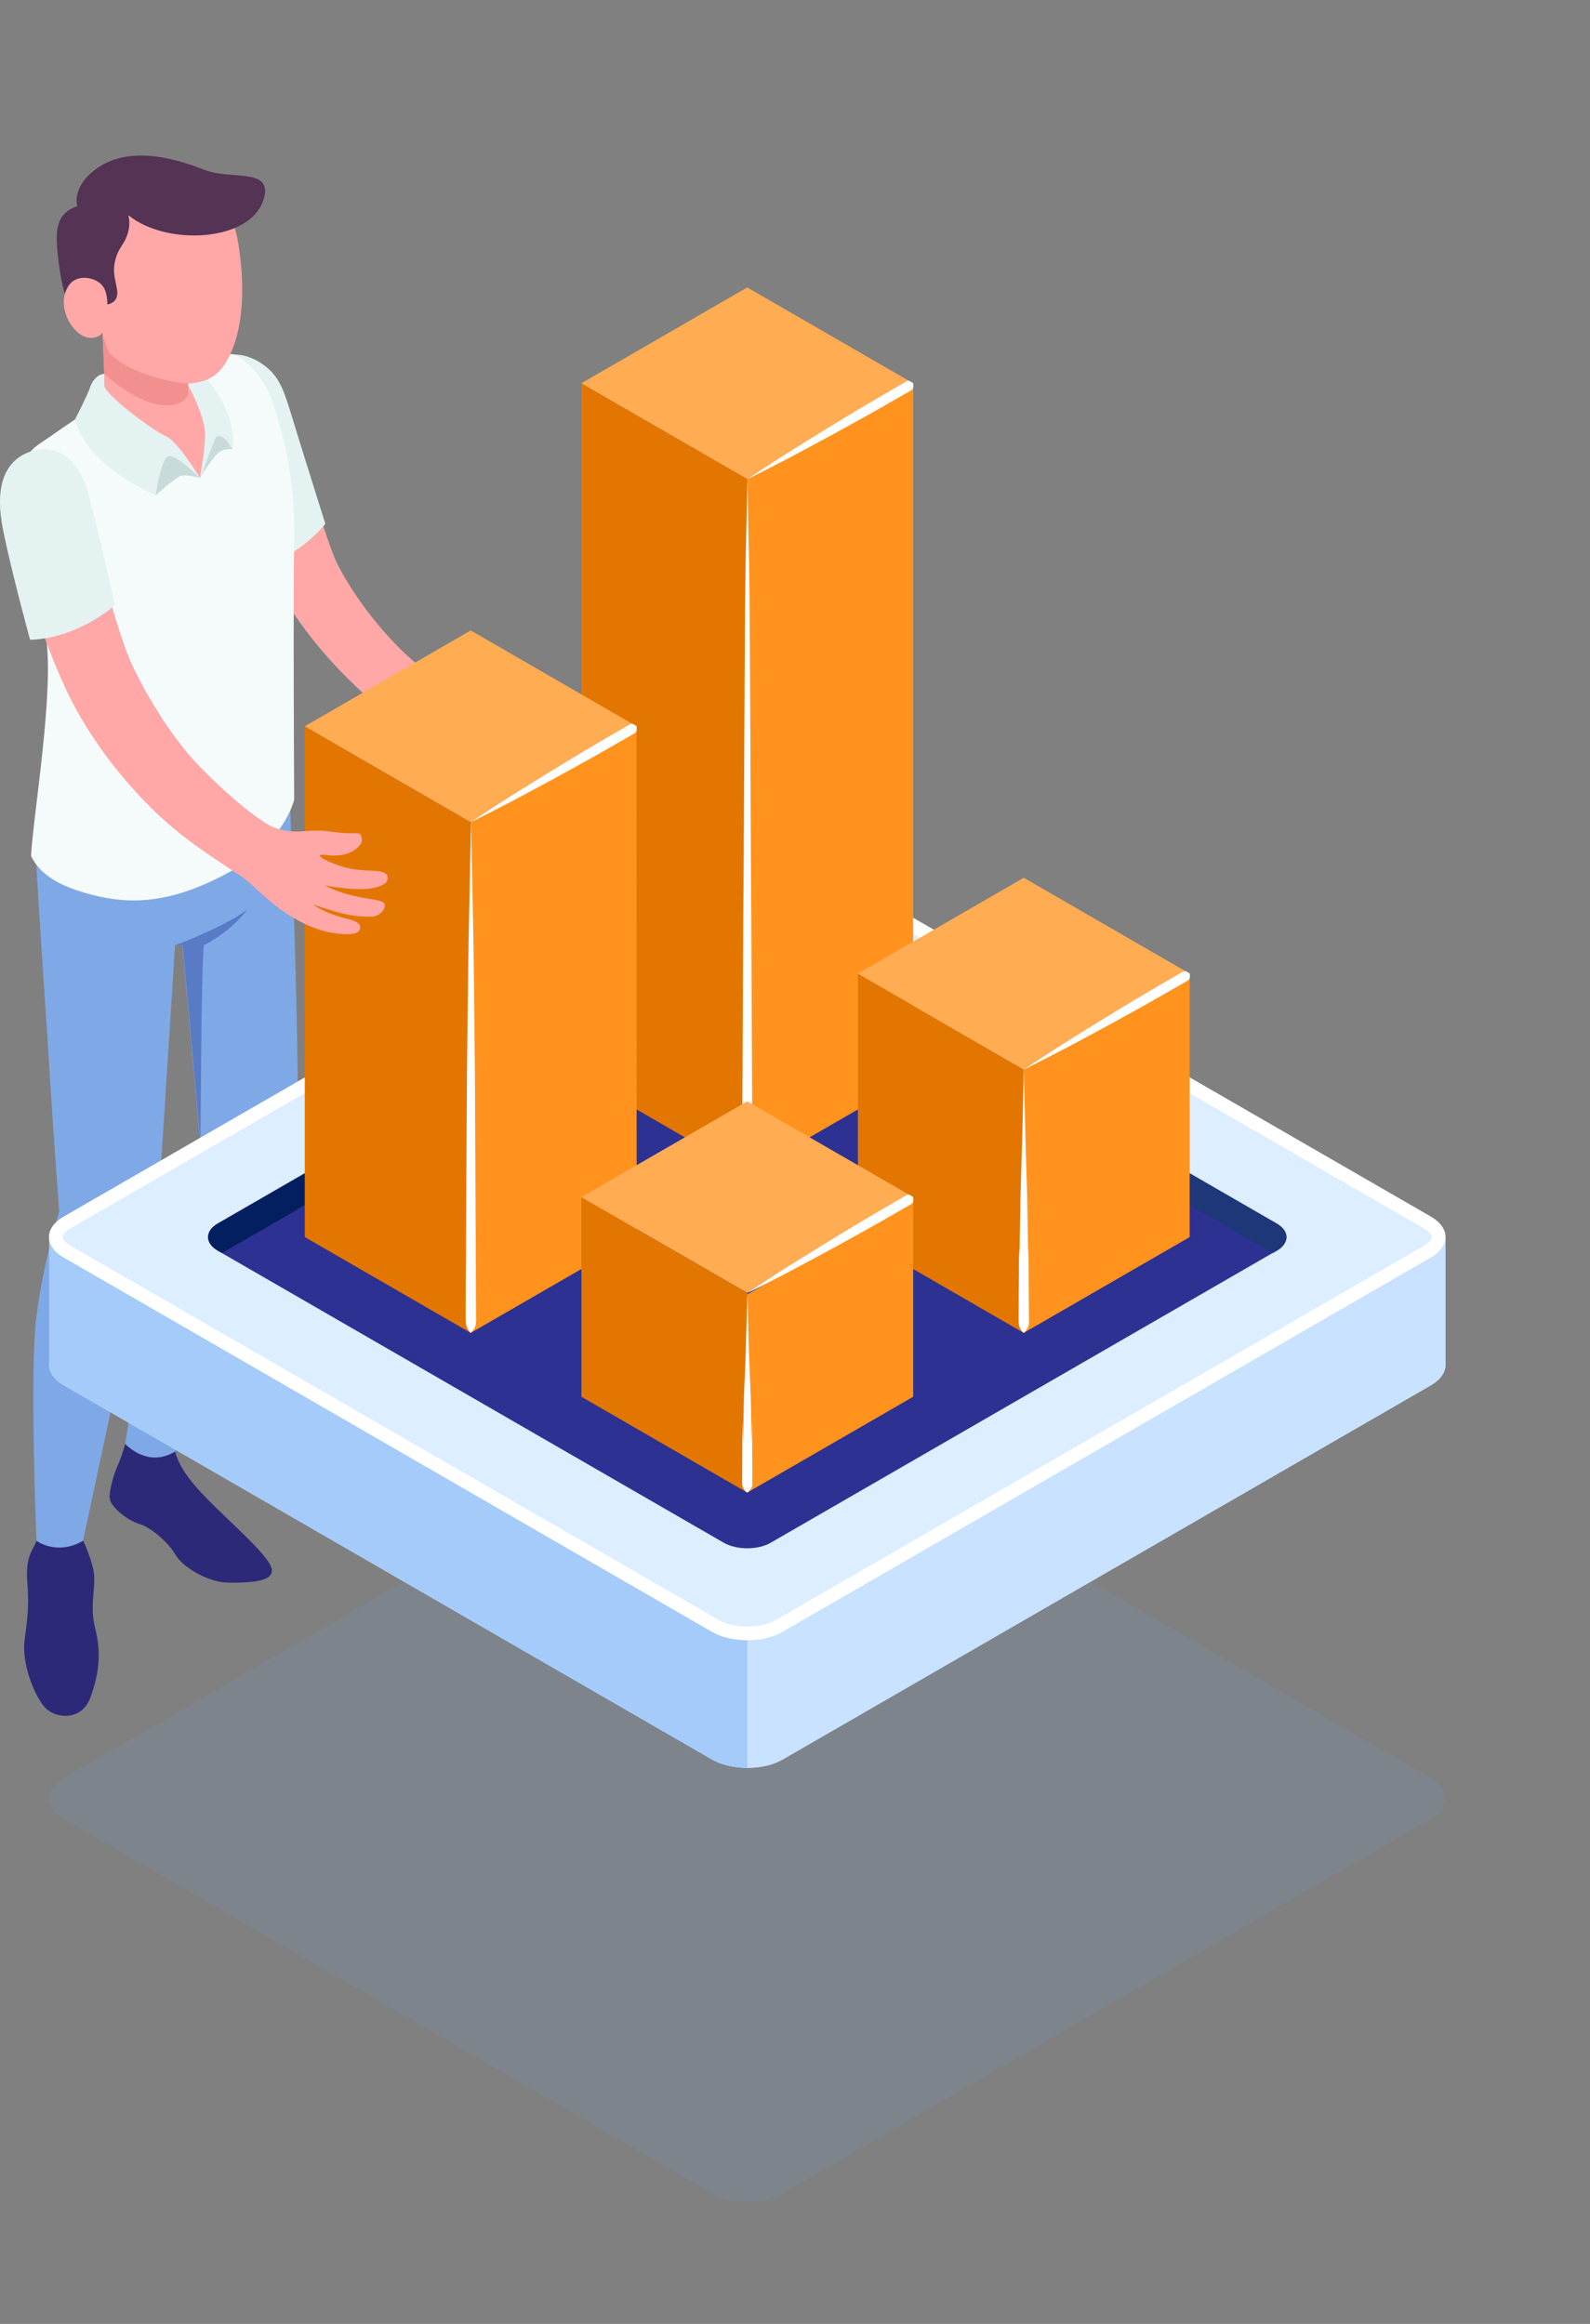 <svg width="130" height="190" viewBox="0 0 130 190" fill="none" xmlns="http://www.w3.org/2000/svg">
<rect x="0" y="0" width="130" height="190" fill="#808080" stroke="none"/>
<path d="M46.512 58.412C45.544 58.479 44.676 58.178 43.318 58.379C42.116 58.557 41.337 58.635 40.213 58.501C39.089 58.357 36.017 56.019 33.545 53.827C30.618 51.233 27.98 47.304 27.212 45.256C25.91 41.795 23.907 34.649 22.961 32.245C22.026 29.852 20.801 29.384 19.299 29.184C17.54 28.939 16.416 29.629 17.329 33.224C18.253 36.819 20.267 43.687 22.738 48.094C23.94 50.231 26.144 53.493 29.884 56.843C32.499 59.18 34.926 60.549 37.998 62.241C38.833 62.709 39.344 63.254 40.836 64.322C42.327 65.391 44.309 66.27 45.845 66.404C47.369 66.549 47.948 66.348 48.115 66.059C48.316 65.68 48.059 65.38 47.369 65.235C46.679 65.09 45.511 64.968 44.186 64.211C44.186 64.211 45.678 64.601 46.602 64.757C47.514 64.912 48.427 64.924 49.072 64.846C49.863 64.757 50.419 63.71 49.729 63.543C49.028 63.376 48.449 63.443 47.102 63.198C45.867 62.976 45.01 62.564 45.01 62.564C45.01 62.564 46.49 62.753 47.759 62.686C49.028 62.608 49.54 62.319 49.863 62.108C50.185 61.896 50.319 61.195 49.429 61.117C48.627 61.039 47.592 61.284 46.09 60.894C44.999 60.616 44.275 60.271 44.464 60.137C44.654 60.015 45.277 60.215 46.234 60.004C47.147 59.792 47.915 59.047 47.759 58.546C47.603 58.045 47.492 58.345 46.512 58.412Z" fill="#FFA8A7"/>
<path d="M23.695 33.503C23.094 31.533 22.638 30.587 21.447 29.763C20.256 28.928 19.243 28.995 19.243 28.995L16.694 40.281L19.243 46.069C23.261 47.093 26.6 42.83 26.6 42.83C26.6 42.83 24.241 35.328 23.695 33.503Z" fill="#E4F2F2"/>
<path d="M10.239 118.049C10.239 118.049 9.983 119.006 9.638 119.774C9.304 120.542 8.914 121.833 8.97 122.501C9.014 123.169 10.405 124.315 11.407 124.604C12.409 124.894 13.834 126.218 14.301 127.042C14.969 128.222 17.073 129.335 18.531 129.391C19.989 129.435 21.647 129.346 22.081 128.812C22.515 128.289 22.126 127.565 19.443 124.983C16.761 122.401 14.947 120.809 14.301 118.683L10.239 118.049Z" fill="#2D2979"/>
<path d="M2.982 125.985C2.67 126.797 2.058 127.254 2.236 129.402C2.403 131.55 2.214 132.407 2.002 134.154C1.791 135.913 2.681 138.317 3.527 139.43C4.362 140.554 6.666 140.788 7.389 138.796C8.113 136.803 8.291 135.123 7.779 133.119C7.267 131.116 7.946 129.591 7.612 128.244C7.278 126.897 6.799 125.985 6.799 125.985H2.982Z" fill="#2D2979"/>
<path d="M2.982 70.689C3.059 72.938 3.75 82.71 4.072 87.874C4.384 93.05 4.84 99.061 4.84 99.061C4.84 99.061 3.56 103.145 2.982 107.575C2.403 112.005 2.982 125.974 2.982 125.974C2.982 125.974 4.651 127.22 6.788 125.974C6.788 125.974 9.415 113.663 10.517 108.621C11.619 103.579 12.765 101.197 12.977 98.025C13.199 94.853 14.312 77.267 14.312 77.267L14.913 77.301L16.371 93.384C16.371 93.384 14.435 96.489 13.611 99.65C12.799 102.823 10.227 118.038 10.227 118.038C10.227 118.038 12.03 120.063 14.301 118.683C14.301 118.683 23.239 98.237 24.062 96.222C24.875 94.208 23.695 65.369 23.695 65.369L2.982 70.689Z" fill="#7FA8E6"/>
<path d="M14.335 77.278C14.335 77.278 18.386 75.776 20.2 74.373C20.2 74.373 19.154 75.976 16.661 77.289C16.449 79.404 16.394 93.384 16.394 93.384L14.936 77.3L14.335 77.278Z" fill="#597BC6"/>
<path d="M8.38 27.203C8.38 27.203 8.636 32.111 8.524 32.545C8.413 32.98 6.276 34.415 5.653 34.927C5.03 35.439 9.048 39.402 10.995 40.303C12.943 41.194 19.132 38.834 19.243 35.795C19.354 32.757 18.186 30.208 17.24 30.075C16.282 29.941 8.38 27.203 8.38 27.203Z" fill="#FFA8A7"/>
<path d="M8.38 27.181L8.524 30.575C8.524 30.575 11.652 33.536 14.145 33.091C15.537 32.846 15.392 31.933 15.392 31.933V29.084L8.38 27.181Z" fill="#F28F8F"/>
<path d="M7.823 33.28C7.823 33.28 11.385 38.578 16.349 39.079C17.919 37.532 18.052 32.044 15.893 30.286C15.893 30.286 17.885 28.683 19.243 28.995C19.243 28.995 21.391 30.108 22.304 32.913C23.217 35.706 24.14 39.056 24.051 44.266C23.962 49.474 24.051 65.369 24.051 65.369C24.051 65.369 23.35 68.73 18.865 71.234C14.379 73.739 11.04 73.984 7.99 73.271C5.475 72.681 3.405 71.802 2.536 69.977C2.759 66.326 4.395 56.809 3.783 52.224C3.171 47.638 2.202 44.21 1.958 40.503C1.713 36.797 2.447 36.875 4.306 35.55C6.81 33.77 7.823 33.28 7.823 33.28Z" fill="#F5FBFB"/>
<path d="M16.349 39.079C16.349 39.079 16.772 36.719 16.772 35.45C16.661 33.747 15.392 31.532 15.392 31.532V30.163C15.392 30.163 16.371 30.319 17.206 31.343C18.041 32.367 19.321 34.582 19.009 36.742C19.009 36.742 18.375 38.01 16.349 39.079Z" fill="#E4F2F2"/>
<path d="M16.349 39.079C16.705 38.378 17.395 36.018 17.729 35.673C18.386 35.461 19.009 36.741 19.009 36.741C19.009 36.741 18.987 38.11 18.163 38.89C17.34 39.669 16.349 39.079 16.349 39.079Z" fill="#F5FBFB"/>
<path d="M17.729 35.673C17.395 36.018 16.705 38.378 16.349 39.079C16.349 39.079 16.728 38.422 17.095 37.944C17.462 37.465 17.907 36.563 18.998 36.741C19.009 36.741 18.386 35.45 17.729 35.673Z" fill="#C8DBDA"/>
<path d="M19.477 19.901C18.887 16.095 16.149 13.212 12.22 13.423C8.046 13.657 4.84 17.23 5.074 21.404C5.208 23.852 6.499 25.923 8.369 27.203C8.369 27.203 8.725 28.583 8.981 28.872C10.372 30.497 14.568 31.499 15.781 31.332C17.329 31.11 18.174 30.464 18.909 28.772C20.211 25.778 19.799 21.782 19.477 19.901Z" fill="#FFA8A7"/>
<path d="M18.909 16.829C17.284 14.359 14.312 12.9 11.062 13.579C9.081 13.991 7.389 15.204 6.31 16.852C4.673 17.43 4.506 18.666 4.707 20.669C4.918 22.773 5.33 24.821 6.354 26.602C6.699 27.203 7.779 26.802 8.38 27.214C8.291 26.958 6.321 23.997 8.358 23.341C8.68 23.719 8.769 24.298 8.781 24.888C8.781 24.888 9.793 24.788 9.56 23.608C9.493 23.274 9.437 22.974 9.382 22.706C9.203 21.782 9.437 20.859 9.96 20.08C10.383 19.456 10.739 18.577 10.495 17.609C10.495 17.609 13.021 18.733 16.238 18.054C17.607 17.764 18.531 17.253 18.909 16.829Z" fill="#543354"/>
<path d="M6.31 16.84C6.31 16.84 5.842 15.338 7.768 13.88C10.06 12.143 13.288 12.533 16.694 13.88C18.865 14.748 22.237 13.679 21.592 16.173C20.634 19.823 13.578 20.135 10.506 17.597C10.283 17.53 8.057 16.451 6.31 16.84Z" fill="#543354"/>
<path d="M8.38 27.18C8.38 27.18 8.202 27.581 7.467 27.626C6.087 27.692 4.473 25.133 5.586 23.396C6.276 22.305 7.846 22.695 8.358 23.34L8.38 27.18Z" fill="#FFA8A7"/>
<path d="M8.547 31.566C8.636 32.323 12.632 35.295 13.578 35.673C14.535 36.063 16.349 39.079 16.349 39.079C14.924 38.834 13.745 39.424 12.721 40.493C12.721 40.493 7.044 38.111 6.131 34.293C6.131 34.293 7.189 32.245 7.345 31.722C7.5 31.199 7.935 30.598 8.524 30.564L8.547 31.566Z" fill="#E4F2F2"/>
<path d="M12.721 40.493C12.721 40.493 13.144 37.565 13.745 37.298C14.357 37.031 16.349 39.068 16.349 39.068C15.559 39.769 14.479 40.437 12.721 40.493Z" fill="#F5FBFB"/>
<path d="M13.745 37.309C13.133 37.576 12.721 40.504 12.721 40.504C12.721 40.504 14.312 39.045 14.802 38.901C15.292 38.756 16.349 39.09 16.349 39.09C16.349 39.09 14.357 37.042 13.745 37.309Z" fill="#C8DBDA"/>
<path opacity="0.15" d="M116.99 148.713L63.998 179.31C63.197 179.777 62.151 180 61.104 180C60.058 180 59.012 179.777 58.21 179.31L5.219 148.713C4.417 148.256 4.017 147.655 4.017 147.043C4.017 146.609 4.228 146.164 4.651 145.785C4.807 145.641 4.996 145.496 5.219 145.374L58.21 114.787C59.802 113.864 62.395 113.864 63.998 114.787L116.99 145.374C118.581 146.297 118.581 147.8 116.99 148.713Z" fill="#6B99D1"/>
<path d="M116.99 113.262L63.998 143.849C63.197 144.316 62.151 144.539 61.104 144.539C60.058 144.539 59.023 144.316 58.221 143.86L5.219 113.262C4.417 112.795 4.017 112.194 4.017 111.593C4.017 110.981 4.417 110.38 5.219 109.923L13.633 105.07L58.21 79.326C59.802 78.402 62.395 78.402 63.998 79.326L116.99 109.923C118.581 110.836 118.581 112.339 116.99 113.262Z" fill="#DCEEFF"/>
<path d="M61.104 132.473V144.539C60.058 144.539 59.023 144.316 58.221 143.86L5.219 113.262C4.417 112.795 4.017 112.194 4.017 111.593V101.142C4.017 100.707 4.228 100.262 4.651 99.884L13.633 105.071L61.104 132.473Z" fill="#A5CBFA"/>
<path d="M61.104 132.473V144.539C62.151 144.539 63.186 144.316 63.987 143.86L116.99 113.262C117.791 112.795 118.192 112.194 118.192 111.593V101.142C118.192 100.707 117.98 100.262 117.557 99.884L108.575 105.071L61.104 132.473Z" fill="#C8E2FF"/>
<path d="M116.99 102.811L63.998 133.409C63.197 133.876 62.151 134.099 61.104 134.099C60.058 134.099 59.012 133.876 58.211 133.409L5.219 102.811C4.417 102.355 4.017 101.754 4.017 101.142C4.017 100.708 4.228 100.262 4.651 99.884C4.807 99.739 4.996 99.594 5.219 99.472L58.211 68.886C59.802 67.962 62.395 67.962 63.998 68.886L116.99 99.472C118.581 100.396 118.581 101.898 116.99 102.811Z" fill="#DCEEFF"/>
<path d="M61.093 69.309C61.983 69.309 62.841 69.509 63.431 69.854L116.422 100.44C116.89 100.718 117.068 100.997 117.056 101.153C117.056 101.308 116.89 101.587 116.422 101.854L63.431 132.451C62.841 132.796 61.995 132.985 61.093 132.985C60.191 132.985 59.346 132.785 58.756 132.44L5.764 101.843C5.375 101.62 5.119 101.353 5.119 101.141C5.119 101.019 5.219 100.863 5.397 100.696C5.508 100.596 5.619 100.507 5.764 100.429L58.756 69.843C59.357 69.509 60.214 69.309 61.093 69.309ZM61.093 68.196C60.047 68.196 59.001 68.429 58.199 68.886L5.208 99.472C4.985 99.594 4.796 99.739 4.64 99.884C4.217 100.262 4.006 100.707 4.006 101.141C4.006 101.754 4.406 102.355 5.208 102.811L58.199 133.408C59.001 133.876 60.047 134.098 61.093 134.098C62.139 134.098 63.186 133.876 63.987 133.408L116.979 102.811C118.57 101.898 118.57 100.396 116.979 99.472L63.987 68.886C63.197 68.429 62.139 68.196 61.093 68.196Z" fill="white"/>
<path d="M59.168 76.154L17.807 100.029C16.739 100.641 16.739 101.642 17.807 102.255L59.168 126.129C60.236 126.741 61.961 126.741 63.019 126.129L104.379 102.255C105.448 101.642 105.448 100.641 104.379 100.029L63.03 76.154C61.961 75.542 60.236 75.542 59.168 76.154Z" fill="#2D3192"/>
<path d="M104.379 100.04L63.03 76.154C62.495 75.842 61.794 75.698 61.104 75.698V77.656L104.056 102.455L104.39 102.266C105.448 101.642 105.448 100.652 104.379 100.04Z" fill="#1E3779"/>
<path d="M61.104 75.698C60.403 75.698 59.713 75.853 59.179 76.154L17.818 100.028C16.75 100.641 16.75 101.642 17.818 102.255L18.152 102.444L61.104 77.645V75.698Z" fill="#031F60"/>
<path d="M47.536 88.097L61.093 95.933V39.16L47.536 31.336V88.097Z" fill="#E37600"/>
<path d="M61.093 95.933L74.661 88.097V31.336L61.093 39.16V95.933Z" fill="#FF931E"/>
<path d="M74.661 31.336L61.093 23.5L47.536 31.336L61.093 39.16L74.661 31.336Z" fill="#FFAC53"/>
<path d="M61.093 95.933C61.093 95.933 60.893 95.766 60.781 95.465C60.637 95.165 60.692 94.708 60.681 94.141C60.681 92.994 60.692 91.369 60.703 89.41C60.726 85.492 60.748 80.272 60.77 75.052C60.837 69.832 60.87 49.612 60.971 45.694C61.048 41.776 61.104 39.172 61.104 39.172C61.104 39.172 61.16 41.787 61.238 45.694C61.338 49.612 61.371 69.832 61.427 75.052C61.449 80.272 61.471 85.492 61.494 89.41C61.505 91.369 61.505 93.005 61.516 94.141C61.505 94.708 61.572 95.165 61.416 95.465C61.293 95.766 61.093 95.933 61.093 95.933Z" fill="white"/>
<path d="M74.661 31.336C74.65 31.314 74.706 31.536 74.661 31.692C74.639 31.881 74.461 31.915 74.283 32.037C73.915 32.248 73.381 32.549 72.747 32.916C71.478 33.651 69.764 34.608 68.05 35.543C66.324 36.467 64.61 37.413 63.297 38.07C61.995 38.748 61.115 39.172 61.115 39.172C61.115 39.172 61.928 38.615 63.163 37.825C64.388 37.012 66.068 35.999 67.727 34.964C69.396 33.94 71.077 32.938 72.346 32.204C72.98 31.837 73.503 31.525 73.882 31.314C74.071 31.213 74.182 31.08 74.361 31.158C74.505 31.191 74.672 31.358 74.661 31.336Z" fill="white"/>
<path d="M70.142 101.142L83.699 108.977L83.71 87.436L70.142 79.601V101.142Z" fill="#E37600"/>
<path d="M83.699 108.977L97.267 101.142V79.601L83.71 87.436L83.699 108.977Z" fill="#FF931E"/>
<path d="M97.267 79.6L83.699 71.765L70.142 79.6L83.71 87.436L97.267 79.6Z" fill="#FFAC53"/>
<path d="M83.699 108.977C83.699 108.977 83.499 108.833 83.387 108.566C83.243 108.298 83.298 107.909 83.287 107.408C83.287 106.406 83.298 104.982 83.309 103.267C83.332 99.839 83.332 105.276 83.387 100.701C83.454 96.138 83.487 96.563 83.576 93.135C83.654 89.707 83.71 87.425 83.71 87.425C83.71 87.425 83.766 89.707 83.844 93.135C83.933 96.563 83.966 96.127 84.033 100.701C84.088 105.265 84.077 99.839 84.1 103.267C84.111 104.982 84.111 106.406 84.122 107.408C84.111 107.909 84.177 108.298 84.022 108.566C83.899 108.833 83.699 108.977 83.699 108.977Z" fill="white"/>
<path d="M97.267 79.6C97.256 79.578 97.311 79.801 97.267 79.957C97.245 80.146 97.066 80.179 96.888 80.302C96.521 80.513 95.987 80.814 95.352 81.181C94.084 81.916 92.369 82.873 90.655 83.808C88.93 84.732 87.216 85.678 85.903 86.334C84.6 87.013 83.721 87.436 83.721 87.436C83.721 87.436 84.534 86.88 85.769 86.09C86.993 85.277 88.674 84.264 90.333 83.229C92.002 82.205 93.683 81.203 94.952 80.469C95.586 80.101 96.109 79.79 96.488 79.578C96.677 79.478 96.788 79.344 96.966 79.422C97.111 79.456 97.278 79.623 97.267 79.6Z" fill="white"/>
<path d="M24.919 101.141L38.487 108.977V67.216L24.919 59.38V101.141Z" fill="#E37600"/>
<path d="M38.487 108.977L52.055 101.141L52.044 59.38L38.487 67.216V108.977Z" fill="#FF931E"/>
<path d="M52.044 59.38L38.487 51.545L24.919 59.38L38.487 67.216L52.044 59.38Z" fill="#FFAC53"/>
<path d="M38.487 108.977C38.487 108.977 38.287 108.81 38.176 108.51C38.031 108.209 38.087 107.753 38.075 107.185C38.075 106.039 38.087 104.414 38.098 102.455C38.12 98.537 38.142 93.317 38.176 88.097C38.242 82.877 38.276 77.656 38.376 73.739C38.454 69.821 38.51 67.216 38.51 67.216C38.51 67.216 38.565 69.832 38.643 73.739C38.743 77.656 38.777 82.877 38.832 88.097C38.855 93.317 38.877 98.537 38.899 102.455C38.91 104.414 38.91 106.05 38.921 107.185C38.91 107.753 38.977 108.209 38.821 108.51C38.676 108.821 38.487 108.977 38.487 108.977Z" fill="white"/>
<path d="M52.044 59.38C52.033 59.358 52.089 59.581 52.044 59.736C52.022 59.926 51.844 59.959 51.666 60.081C51.298 60.293 50.764 60.593 50.13 60.961C48.861 61.695 47.147 62.653 45.433 63.587C43.708 64.511 41.993 65.457 40.68 66.114C39.378 66.793 38.498 67.216 38.498 67.216C38.498 67.216 39.311 66.659 40.547 65.869C41.771 65.057 43.452 64.044 45.11 63.009C46.779 61.985 48.46 60.983 49.729 60.248C50.363 59.881 50.886 59.569 51.265 59.358C51.454 59.258 51.566 59.124 51.744 59.202C51.888 59.236 52.055 59.402 52.044 59.38Z" fill="white"/>
<path d="M47.536 114.197L61.093 122.033L61.104 105.701L47.536 97.877V114.197Z" fill="#E37600"/>
<path d="M61.093 122.033L74.661 114.197V98L61.104 105.825L61.093 122.033Z" fill="#FF931E"/>
<path d="M74.661 97.876L61.093 90.041L47.536 97.876L61.104 105.701L74.661 97.876Z" fill="#FFAC53"/>
<path d="M61.093 122.033C61.093 122.033 60.893 121.911 60.781 121.677C60.637 121.443 60.692 121.109 60.681 120.686C60.681 119.829 60.692 118.605 60.703 117.136C60.726 114.197 60.726 120.279 60.781 116.362C60.848 112.444 60.882 113.526 60.971 110.599C61.048 107.66 61.104 105.701 61.104 105.701C61.104 105.701 61.16 107.66 61.238 110.599C61.327 113.537 61.36 112.455 61.427 116.373C61.483 120.291 61.471 114.208 61.494 117.136C61.505 118.605 61.505 119.829 61.516 120.686C61.505 121.109 61.572 121.454 61.416 121.677C61.293 121.911 61.093 122.033 61.093 122.033Z" fill="white"/>
<path d="M74.661 97.876C74.65 97.854 74.706 98.077 74.661 98.233C74.639 98.422 74.461 98.455 74.283 98.578C73.915 98.789 73.381 99.09 72.747 99.457C71.478 100.191 69.764 101.149 68.05 102.084C66.324 103.007 64.61 103.954 63.297 104.61C61.995 105.289 61.115 105.712 61.115 105.712C61.115 105.712 61.928 105.156 63.163 104.365C64.388 103.553 66.068 102.54 67.727 101.505C69.396 100.481 71.077 99.479 72.346 98.745C72.98 98.377 73.503 98.066 73.882 97.854C74.071 97.754 74.182 97.62 74.361 97.698C74.505 97.732 74.672 97.899 74.661 97.876Z" fill="white"/>
<path d="M28.503 68.129C27.535 68.129 26.667 67.829 25.298 67.929C24.096 68.018 23.595 68.04 22.515 67.695C21.358 67.317 18.642 65.046 16.327 62.675C13.6 59.87 11.174 55.44 10.394 53.392C8.825 49.241 7.512 42.986 6.744 40.526C5.976 38.066 4.796 37.52 3.316 37.209C1.579 36.842 0.077 38.122 0.733 41.772C1.39 45.423 3.226 51.745 5.375 56.32C6.41 58.546 8.38 61.952 11.864 65.558C14.301 68.085 16.616 69.621 19.566 71.535C20.367 72.058 20.835 72.637 22.248 73.817C23.662 74.996 25.576 76.009 27.09 76.254C28.604 76.51 29.194 76.354 29.372 76.076C29.605 75.72 29.36 75.397 28.682 75.197C28.003 75.008 26.845 74.796 25.587 73.95C25.587 73.95 27.057 74.451 27.958 74.674C28.86 74.896 29.772 74.974 30.418 74.941C31.219 74.907 31.854 73.906 31.175 73.694C30.496 73.483 29.906 73.505 28.581 73.16C27.368 72.848 26.545 72.381 26.545 72.381C26.545 72.381 28.014 72.681 29.283 72.692C30.552 72.715 31.086 72.459 31.42 72.269C31.754 72.08 31.943 71.401 31.064 71.246C30.273 71.112 29.216 71.279 27.758 70.778C26.689 70.422 25.988 70.021 26.188 69.91C26.378 69.799 26.99 70.055 27.958 69.899C28.882 69.754 29.706 69.064 29.583 68.552C29.461 68.04 29.483 68.14 28.503 68.129Z" fill="#FFA8A7"/>
<path d="M2.225 37.02C0.399 37.788 -0.469 39.769 0.255 43.353C0.967 46.87 2.458 52.302 2.458 52.302C2.458 52.302 5.898 52.402 9.393 49.486C9.393 49.486 7.701 41.772 7.044 39.78C6.387 37.776 4.662 35.996 2.225 37.02Z" fill="#E4F2F2"/>
</svg>
